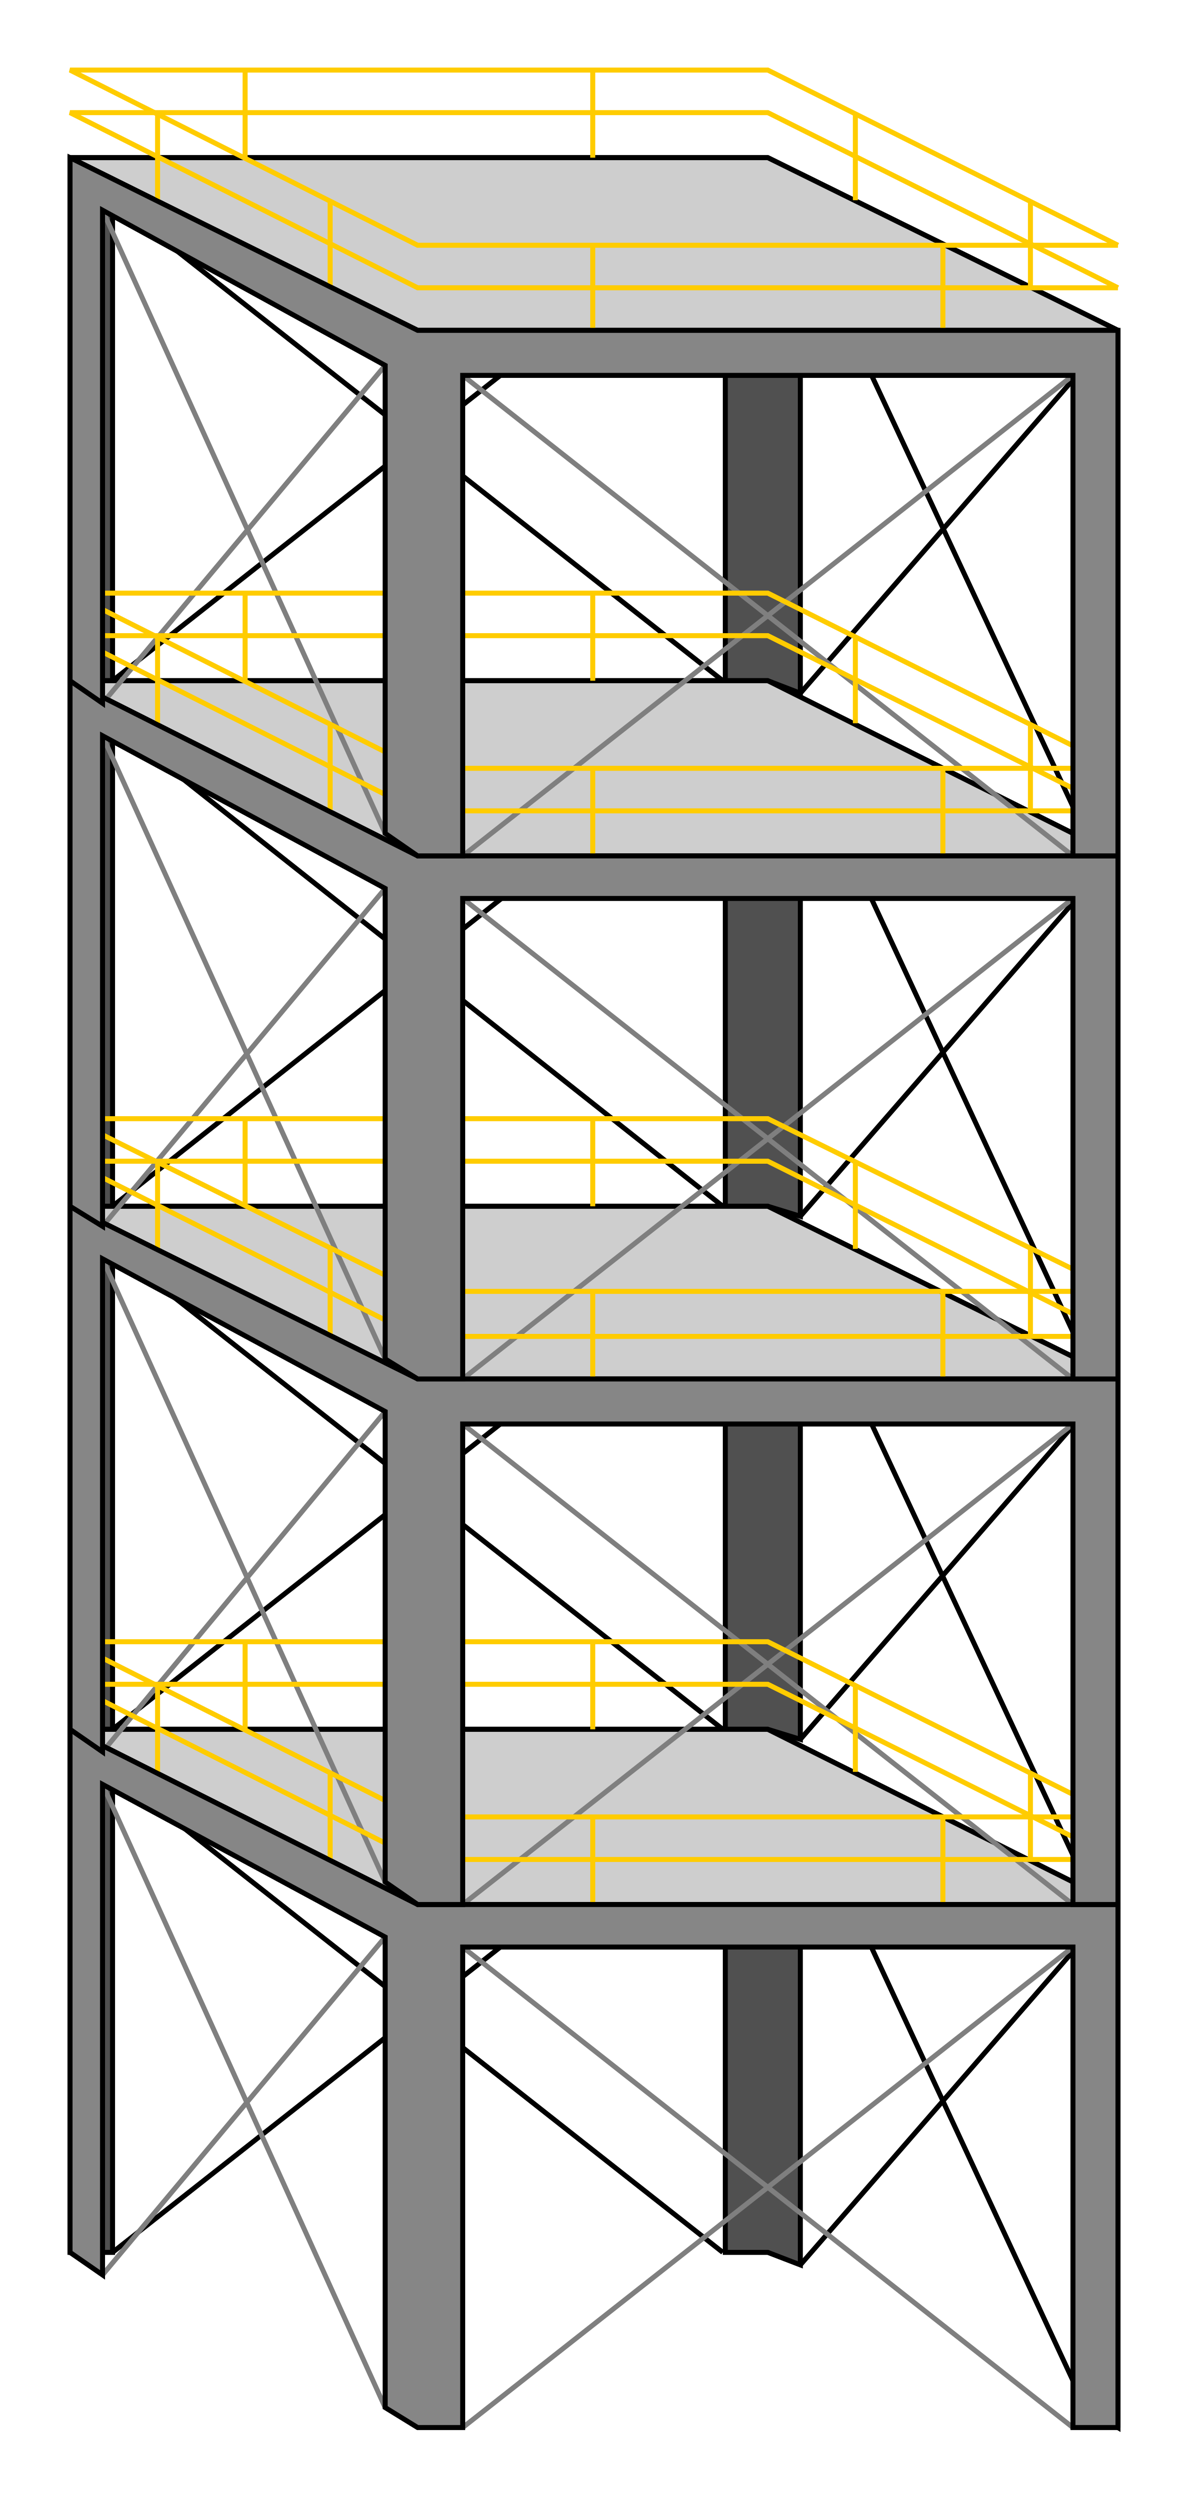  

<svg xmlns:agg="http://www.example.com" xmlns="http://www.w3.org/2000/svg" preserveAspectRatio="none" width="0.511in" height="1.075in" viewBox="0 0 475 999">

<path style="fill:#505050;stroke:#000;stroke-width:2" d="M28,900 l0,-209 279,0 140,70 0,209 -13,-8 0,-188 -114,-57 0,188 -13,-5 -17,0 0,-192 -245,0 0,192 -17,0z" />
<path style="fill:#505050;stroke:#000;stroke-width:2" d="M28,691 l0,-209 279,0 140,69 0,210 -13,-9 0,-188 -114,-56 0,187 -13,-4 -17,0 0,-192 -245,0 0,192 -17,0z" />
<path style="fill:#505050;stroke:#000;stroke-width:2" d="M28,482 l0,-210 279,0 140,70 0,209 -13,-8 0,-188 -114,-57 0,188 -13,-4 -17,0 0,-193 -245,0 0,193 -17,0z" />
<path style="fill:#505050;stroke:#000;stroke-width:2" d="M28,272 l0,-209 279,0 140,69 0,210 -13,-9 0,-187 -114,-57 0,188 -13,-5 -17,0 0,-192 -245,0 0,192 -17,0z" />
<path style="fill:none;stroke:#000;stroke-width:2" d="M434,962 l-114,-245" />
<path style="fill:none;stroke:#000;stroke-width:2" d="M320,905 l114,-131" />
<path style="fill:none;stroke:#000;stroke-width:2" d="M289,900 l-244,-192" />
<path style="fill:none;stroke:#000;stroke-width:2" d="M45,900 l244,-192" />
<path style="fill:none;stroke:#000;stroke-width:2" d="M434,752 l-114,-244" />
<path style="fill:none;stroke:#000;stroke-width:2" d="M320,695 l114,-131" />
<path style="fill:none;stroke:#000;stroke-width:2" d="M289,691 l-244,-192" />
<path style="fill:none;stroke:#000;stroke-width:2" d="M45,691 l244,-192" />
<path style="fill:none;stroke:#000;stroke-width:2" d="M434,543 l-114,-245" />
<path style="fill:none;stroke:#000;stroke-width:2" d="M320,486 l114,-131" />
<path style="fill:none;stroke:#000;stroke-width:2" d="M289,482 l-244,-193" />
<path style="fill:none;stroke:#000;stroke-width:2" d="M45,482 l244,-193" />
<path style="fill:none;stroke:#000;stroke-width:2" d="M434,333 l-114,-244" />
<path style="fill:none;stroke:#000;stroke-width:2" d="M320,277 l114,-131" />
<path style="fill:none;stroke:#000;stroke-width:2" d="M289,272 l-244,-192" />
<path style="fill:none;stroke:#000;stroke-width:2" d="M45,272 l244,-192" />
<path style="fill:#cecece;stroke:#000;stroke-width:2" d="M447,761 l-140,-70 -279,0 139,70 280,0z" />
<path style="fill:#cecece;stroke:#000;stroke-width:2" d="M447,551 l-140,-69 -279,0 139,69 280,0z" />
<path style="fill:#cecece;stroke:#000;stroke-width:2" d="M447,342 l-140,-70 -279,0 139,70 280,0z" />
<path style="fill:#cecece;stroke:#000;stroke-width:2" d="M447,132 l-140,-69 -279,0 139,69 280,0z" />
<path style="fill:none;stroke:#7f7f7f;stroke-width:2" d="M429,342 l-244,-192" />
<path style="fill:none;stroke:#7f7f7f;stroke-width:2" d="M185,342 l244,-192" />
<path style="fill:none;stroke:#7f7f7f;stroke-width:2" d="M154,333 l-113,-249" />
<path style="fill:none;stroke:#7f7f7f;stroke-width:2" d="M41,281 l113,-135" />
<path style="fill:none;stroke:#7f7f7f;stroke-width:2" d="M429,551 l-244,-192" />
<path style="fill:none;stroke:#7f7f7f;stroke-width:2" d="M185,551 l244,-192" />
<path style="fill:none;stroke:#7f7f7f;stroke-width:2" d="M154,543 l-113,-249" />
<path style="fill:none;stroke:#7f7f7f;stroke-width:2" d="M41,490 l113,-135" />
<path style="fill:none;stroke:#7f7f7f;stroke-width:2" d="M429,761 l-244,-192" />
<path style="fill:none;stroke:#7f7f7f;stroke-width:2" d="M185,761 l244,-192" />
<path style="fill:none;stroke:#7f7f7f;stroke-width:2" d="M154,752 l-113,-249" />
<path style="fill:none;stroke:#7f7f7f;stroke-width:2" d="M41,700 l113,-136" />
<path style="fill:none;stroke:#7f7f7f;stroke-width:2" d="M429,970 l-244,-192" />
<path style="fill:none;stroke:#7f7f7f;stroke-width:2" d="M185,970 l244,-192" />
<path style="fill:none;stroke:#7f7f7f;stroke-width:2" d="M154,962 l-113,-249" />
<path style="fill:none;stroke:#7f7f7f;stroke-width:2" d="M41,909 l113,-135" />
<path style="fill:none;stroke:#fc0;stroke-width:2" d="M377,132 l0,-34" />
<path style="fill:none;stroke:#fc0;stroke-width:2" d="M237,132 l0,-34" />
<path style="fill:none;stroke:#fc0;stroke-width:2" d="M447,115 l-140,-70 -279,0 139,70 280,0" />
<path style="fill:none;stroke:#fc0;stroke-width:2" d="M447,98 l-140,-70 -279,0 139,70 280,0" />
<path style="fill:none;stroke:#fc0;stroke-width:2" d="M412,115 l0,-35" />
<path style="fill:none;stroke:#fc0;stroke-width:2" d="M342,80 l0,-35" />
<path style="fill:none;stroke:#fc0;stroke-width:2" d="M237,63 l0,-35" />
<path style="fill:none;stroke:#fc0;stroke-width:2" d="M98,63 l0,-35" />
<path style="fill:none;stroke:#fc0;stroke-width:2" d="M63,80 l0,-35" />
<path style="fill:none;stroke:#fc0;stroke-width:2" d="M132,115 l0,-35" />
<path style="fill:none;stroke:#fc0;stroke-width:2" d="M377,342 l0,-35" />
<path style="fill:none;stroke:#fc0;stroke-width:2" d="M237,342 l0,-35" />
<path style="fill:none;stroke:#fc0;stroke-width:2" d="M447,324 l-140,-70 -279,0 139,70 280,0" />
<path style="fill:none;stroke:#fc0;stroke-width:2" d="M447,307 l-140,-70 -279,0 139,70 280,0" />
<path style="fill:none;stroke:#fc0;stroke-width:2" d="M412,324 l0,-35" />
<path style="fill:none;stroke:#fc0;stroke-width:2" d="M342,289 l0,-35" />
<path style="fill:none;stroke:#fc0;stroke-width:2" d="M237,272 l0,-35" />
<path style="fill:none;stroke:#fc0;stroke-width:2" d="M98,272 l0,-35" />
<path style="fill:none;stroke:#fc0;stroke-width:2" d="M63,289 l0,-35" />
<path style="fill:none;stroke:#fc0;stroke-width:2" d="M132,324 l0,-35" />
<path style="fill:none;stroke:#fc0;stroke-width:2" d="M377,551 l0,-35" />
<path style="fill:none;stroke:#fc0;stroke-width:2" d="M237,551 l0,-35" />
<path style="fill:none;stroke:#fc0;stroke-width:2" d="M447,534 l-140,-70 -279,0 139,70 280,0" />
<path style="fill:none;stroke:#fc0;stroke-width:2" d="M447,516 l-140,-69 -279,0 139,69 280,0" />
<path style="fill:none;stroke:#fc0;stroke-width:2" d="M412,534 l0,-35" />
<path style="fill:none;stroke:#fc0;stroke-width:2" d="M342,499 l0,-35" />
<path style="fill:none;stroke:#fc0;stroke-width:2" d="M237,482 l0,-35" />
<path style="fill:none;stroke:#fc0;stroke-width:2" d="M98,482 l0,-35" />
<path style="fill:none;stroke:#fc0;stroke-width:2" d="M63,499 l0,-35" />
<path style="fill:none;stroke:#fc0;stroke-width:2" d="M132,534 l0,-35" />
<path style="fill:none;stroke:#fc0;stroke-width:2" d="M377,761 l0,-35" />
<path style="fill:none;stroke:#fc0;stroke-width:2" d="M237,761 l0,-35" />
<path style="fill:none;stroke:#fc0;stroke-width:2" d="M447,743 l-140,-70 -279,0 139,70 280,0" />
<path style="fill:none;stroke:#fc0;stroke-width:2" d="M447,726 l-140,-70 -279,0 139,70 280,0" />
<path style="fill:none;stroke:#fc0;stroke-width:2" d="M412,743 l0,-35" />
<path style="fill:none;stroke:#fc0;stroke-width:2" d="M342,708 l0,-35" />
<path style="fill:none;stroke:#fc0;stroke-width:2" d="M237,691 l0,-35" />
<path style="fill:none;stroke:#fc0;stroke-width:2" d="M98,691 l0,-35" />
<path style="fill:none;stroke:#fc0;stroke-width:2" d="M63,708 l0,-35" />
<path style="fill:none;stroke:#fc0;stroke-width:2" d="M132,743 l0,-35" />
<path style="fill:#868686;stroke:#000;stroke-width:2" d="M447,970 l0,-209 -280,0 -139,-70 0,209 13,9 0,-196 113,61 0,188 13,8 18,0 0,-192 244,0 0,192 18,0z" />
<path style="fill:#868686;stroke:#000;stroke-width:2" d="M447,761 l0,-210 -280,0 -139,-69 0,209 13,9 0,-197 113,61 0,188 13,9 18,0 0,-192 244,0 0,192 18,0z" />
<path style="fill:#868686;stroke:#000;stroke-width:2" d="M447,551 l0,-209 -280,0 -139,-70 0,210 13,8 0,-196 113,61 0,188 13,8 18,0 0,-192 244,0 0,192 18,0z" />
<path style="fill:#868686;stroke:#000;stroke-width:2" d="M447,342 l0,-210 -280,0 -139,-69 0,209 13,9 0,-197 113,62 0,187 13,9 18,0 0,-192 244,0 0,192 18,0z" />

</svg>
